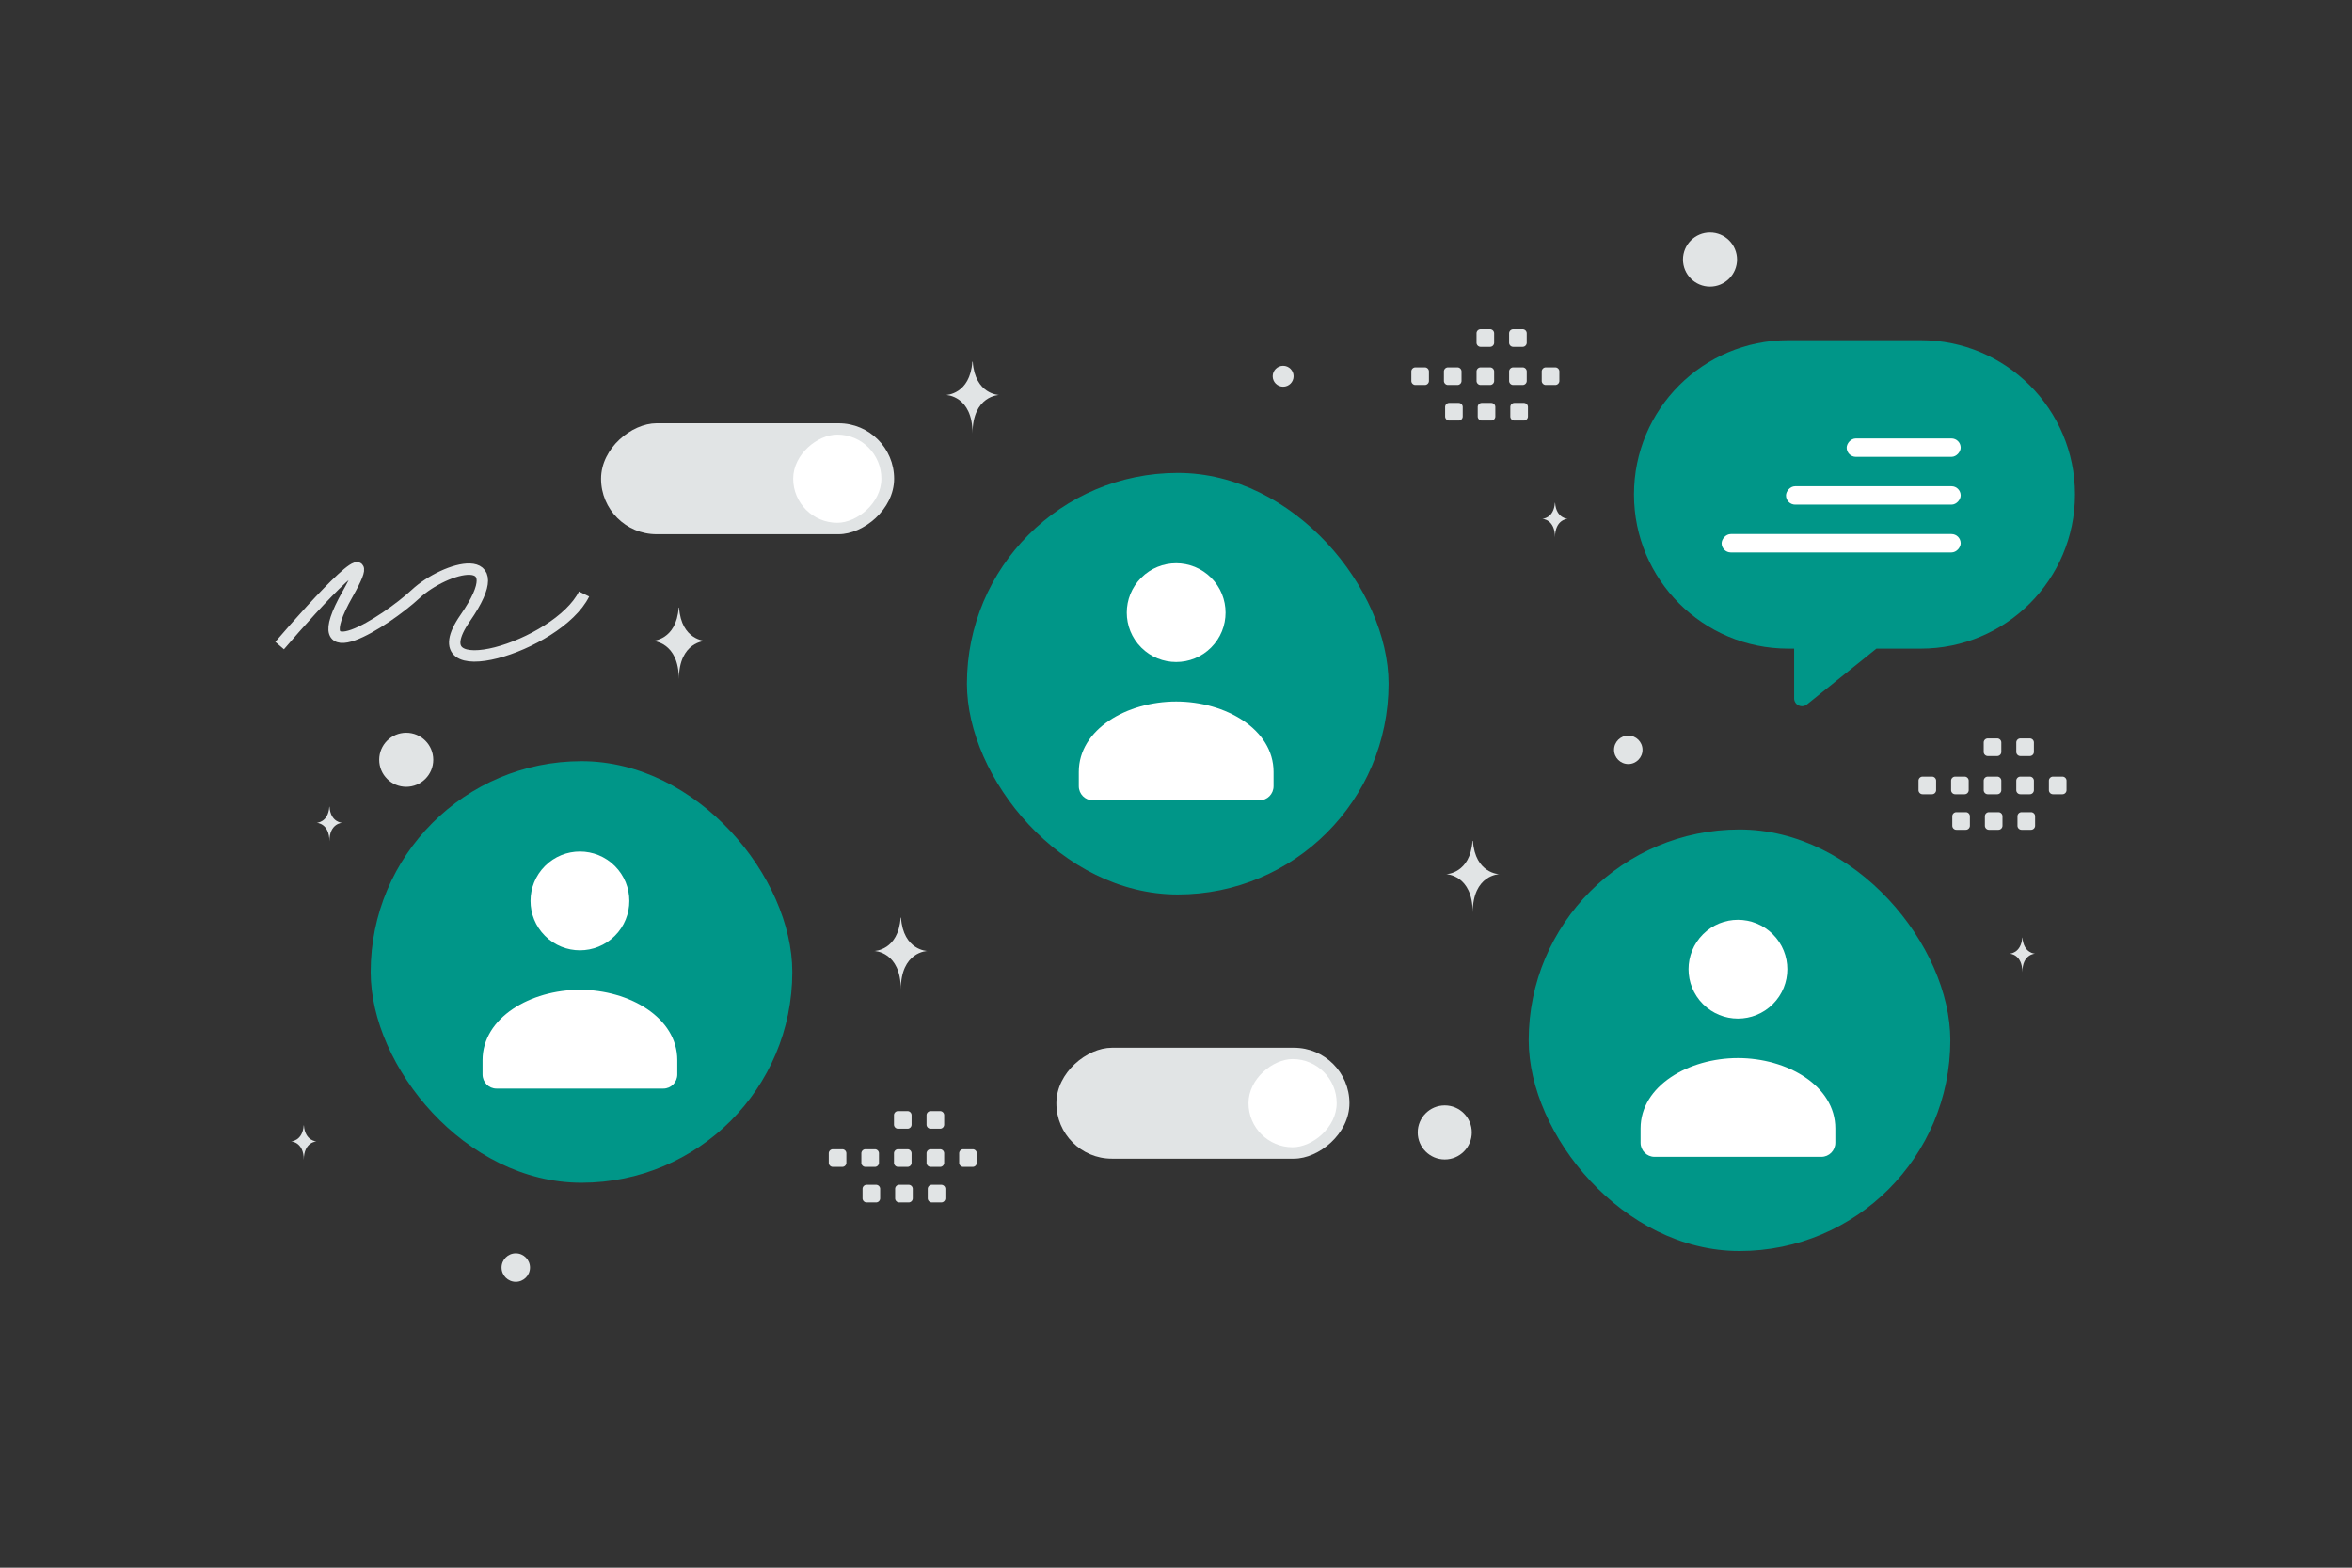 <svg width="900" height="600" viewBox="0 0 900 600" fill="none" xmlns="http://www.w3.org/2000/svg"><rect x="0" y="0" width="900" height="600" fill="#333333" stroke="none"/><path fill="transparent" d="M0 0h900v600H0z"/><rect x="342.141" y="162" width="42.461" height="112.141" rx="21.231" transform="rotate(90 342.141 162)" fill="#E1E4E5"/><rect x="337.265" y="166.331" width="33.751" height="33.751" rx="16.876" transform="rotate(90 337.265 166.331)" fill="#fff"/><rect x="516.369" y="401" width="42.461" height="112.141" rx="21.231" transform="rotate(90 516.369 401)" fill="#E1E4E5"/><rect x="511.493" y="405.331" width="33.751" height="33.751" rx="16.876" transform="rotate(90 511.493 405.331)" fill="#fff"/><rect x="141.84" y="291.334" width="161.335" height="161.335" rx="80.668" fill="#009688"/><path fill-rule="evenodd" clip-rule="evenodd" d="M259.171 405.842v5.394c0 2.977-2.385 5.394-5.323 5.394h-63.876c-2.939 0-5.323-2.417-5.323-5.394v-5.481c0-16.322 18.407-26.926 37.261-26.926 18.854 0 37.261 10.61 37.261 26.926m-23.901-74.313c7.381 7.381 7.381 19.348 0 26.729-7.381 7.382-19.349 7.382-26.73 0-7.381-7.381-7.381-19.348 0-26.729s19.349-7.381 26.73 0z" fill="#fff"/><rect x="584.96" y="317.464" width="161.335" height="161.335" rx="80.668" fill="#009688"/><path fill-rule="evenodd" clip-rule="evenodd" d="M702.292 431.972v5.394c0 2.977-2.385 5.394-5.323 5.394h-63.877c-2.938 0-5.323-2.417-5.323-5.394v-5.481c0-16.322 18.407-26.927 37.261-26.927 18.855 0 37.262 10.61 37.262 26.927m-23.902-74.313c7.381 7.381 7.381 19.348 0 26.729-7.381 7.382-19.348 7.382-26.729 0-7.382-7.381-7.382-19.348 0-26.729 7.381-7.381 19.348-7.381 26.729 0z" fill="#fff"/><rect x="370" y="181" width="161.335" height="161.335" rx="80.668" fill="#009688"/><path fill-rule="evenodd" clip-rule="evenodd" d="M487.331 295.507v5.394c0 2.978-2.385 5.394-5.323 5.394h-63.876c-2.938 0-5.323-2.416-5.323-5.394v-5.48c0-16.322 18.407-26.927 37.261-26.927 18.854 0 37.261 10.61 37.261 26.927m-23.901-74.313c7.381 7.381 7.381 19.348 0 26.729-7.382 7.381-19.349 7.381-26.73 0s-7.381-19.348 0-26.729c7.381-7.382 19.348-7.382 26.73 0z" fill="#fff"/><path d="M259.701 232.542h.147c.874 12.56 10.079 12.753 10.079 12.753s-10.15.201-10.15 14.714c0-14.513-10.151-14.714-10.151-14.714s9.201-.193 10.075-12.753zm303.761 89.277h.147c.874 12.56 10.079 12.753 10.079 12.753s-10.151.202-10.151 14.714c0-14.512-10.15-14.714-10.15-14.714s9.201-.193 10.075-12.753zm-218.839 29.397h.148c.873 12.559 10.079 12.753 10.079 12.753s-10.151.201-10.151 14.713c0-14.512-10.151-14.713-10.151-14.713s9.202-.194 10.075-12.753zm27.452-212.791h.148c.873 12.559 10.079 12.753 10.079 12.753s-10.151.201-10.151 14.713c0-14.512-10.151-14.713-10.151-14.713s9.202-.194 10.075-12.753zm222.918 53.989h.071c.422 6.062 4.865 6.155 4.865 6.155s-4.9.097-4.9 7.102c0-7.005-4.899-7.102-4.899-7.102s4.441-.093 4.863-6.155zm-468.977 116.34h.072c.421 6.063 4.864 6.156 4.864 6.156s-4.899.097-4.899 7.102c0-7.005-4.899-7.102-4.899-7.102s4.441-.093 4.862-6.156zm-9.798 121.94h.071c.422 6.062 4.865 6.156 4.865 6.156s-4.9.097-4.9 7.101c0-7.004-4.899-7.101-4.899-7.101s4.441-.094 4.863-6.156zm657.604-71.857h.071c.422 6.062 4.865 6.155 4.865 6.155s-4.9.097-4.9 7.102c0-7.005-4.899-7.102-4.899-7.102s4.441-.093 4.863-6.155z" fill="#E1E4E5"/><path fill-rule="evenodd" clip-rule="evenodd" d="M735.689 297.235h3.597c.87 0 1.57.708 1.57 1.57v3.598c0 .869-.707 1.57-1.57 1.57h-3.597c-.863 0-1.57-.708-1.57-1.57v-3.598c-.008-.862.7-1.57 1.57-1.57zm12.472 0h3.597c.863 0 1.571.708 1.571 1.57v3.598c0 .869-.708 1.57-1.571 1.57h-3.597c-.862 0-1.57-.708-1.57-1.57v-3.598c0-.862.708-1.57 1.57-1.57zm12.481 0h3.597c.862 0 1.57.708 1.57 1.57v3.598c0 .869-.708 1.57-1.57 1.57h-3.597a1.577 1.577 0 0 1-1.571-1.57v-3.598a1.568 1.568 0 0 1 1.571-1.57zm12.472 0h3.597c.863 0 1.57.708 1.57 1.57v3.598c0 .869-.707 1.57-1.57 1.57h-3.597c-.87 0-1.578-.708-1.578-1.57v-3.598a1.588 1.588 0 0 1 1.578-1.57zm12.473 0h3.597c.87 0 1.578.708 1.578 1.57v3.598c0 .869-.708 1.57-1.578 1.57h-3.597c-.863 0-1.57-.708-1.57-1.57v-3.598c0-.862.707-1.57 1.57-1.57zm-36.969 13.601h3.598c.862 0 1.57.707 1.57 1.57v3.604c0 .863-.708 1.571-1.57 1.571h-3.598c-.869 0-1.57-.708-1.57-1.571v-3.597a1.568 1.568 0 0 1 1.57-1.577zm12.473 0h3.597c.863 0 1.57.707 1.57 1.57v3.604c0 .863-.707 1.571-1.57 1.571h-3.597c-.863 0-1.57-.708-1.57-1.571v-3.597c-.008-.87.7-1.577 1.57-1.577zm12.473 0h3.597c.87 0 1.578.707 1.578 1.57v3.604c0 .863-.708 1.571-1.578 1.571h-3.597c-.863 0-1.57-.708-1.57-1.571v-3.597c0-.87.707-1.577 1.57-1.577zm-12.922-28.212h3.597c.862 0 1.57.708 1.57 1.571v3.597c0 .87-.708 1.57-1.57 1.57h-3.597a1.577 1.577 0 0 1-1.571-1.57v-3.597a1.568 1.568 0 0 1 1.571-1.571zm12.472 0h3.597c.863 0 1.57.708 1.57 1.571v3.597c0 .87-.707 1.57-1.57 1.57h-3.597c-.87 0-1.578-.708-1.578-1.57v-3.597a1.588 1.588 0 0 1 1.578-1.571zM318.698 439.861h3.598c.87 0 1.57.708 1.57 1.57v3.598c0 .869-.708 1.57-1.57 1.57h-3.598c-.862 0-1.57-.708-1.57-1.57v-3.598a1.568 1.568 0 0 1 1.57-1.57zm12.473 0h3.597c.862 0 1.57.708 1.57 1.57v3.598c0 .869-.708 1.57-1.57 1.57h-3.597c-.863 0-1.57-.708-1.57-1.57v-3.598c0-.862.707-1.57 1.57-1.57zm12.48 0h3.597c.863 0 1.571.708 1.571 1.57v3.598c0 .869-.708 1.57-1.571 1.57h-3.597c-.862 0-1.57-.708-1.57-1.57v-3.598c-.007-.862.7-1.57 1.57-1.57zm12.472 0h3.598c.862 0 1.57.708 1.57 1.57v3.598c0 .869-.708 1.57-1.57 1.57h-3.598c-.87 0-1.577-.708-1.577-1.57v-3.598a1.587 1.587 0 0 1 1.577-1.57zm12.473 0h3.598c.87 0 1.577.708 1.577 1.57v3.598c0 .869-.707 1.57-1.577 1.57h-3.598c-.862 0-1.57-.708-1.57-1.57v-3.598c0-.862.708-1.57 1.57-1.57zm-36.968 13.601h3.597c.863 0 1.57.707 1.57 1.57v3.604c0 .863-.707 1.571-1.57 1.571h-3.597c-.87 0-1.57-.708-1.57-1.571v-3.597c-.008-.87.7-1.577 1.57-1.577zm12.472 0h3.597c.863 0 1.571.707 1.571 1.57v3.604c0 .863-.708 1.571-1.571 1.571H344.1c-.862 0-1.57-.708-1.57-1.571v-3.597c-.007-.87.7-1.577 1.57-1.577zm12.473 0h3.598c.869 0 1.577.707 1.577 1.57v3.604c0 .863-.708 1.571-1.577 1.571h-3.598c-.862 0-1.57-.708-1.57-1.571v-3.597c0-.87.708-1.577 1.57-1.577zm-12.922-28.212h3.597c.863 0 1.571.708 1.571 1.571v3.597c0 .87-.708 1.57-1.571 1.57h-3.597c-.862 0-1.57-.708-1.57-1.57v-3.597a1.567 1.567 0 0 1 1.57-1.571zm12.472 0h3.598c.862 0 1.57.708 1.57 1.571v3.597c0 .87-.708 1.57-1.57 1.57h-3.598c-.87 0-1.577-.708-1.577-1.57v-3.597a1.587 1.587 0 0 1 1.577-1.571zm185.495-284.639h3.597c.87 0 1.57.707 1.57 1.57v3.597c0 .87-.708 1.57-1.57 1.57h-3.597c-.863 0-1.57-.707-1.57-1.57v-3.597c-.008-.863.7-1.57 1.57-1.57zm12.472 0h3.597c.862 0 1.57.707 1.57 1.57v3.597c0 .87-.708 1.57-1.57 1.57h-3.597a1.576 1.576 0 0 1-1.571-1.57v-3.597c0-.863.708-1.57 1.571-1.57zm12.48 0h3.597c.863 0 1.571.707 1.571 1.57v3.597c0 .87-.708 1.57-1.571 1.57h-3.597c-.862 0-1.57-.707-1.57-1.57v-3.597c-.007-.863.7-1.57 1.57-1.57zm12.472 0h3.598c.862 0 1.57.707 1.57 1.57v3.597c0 .87-.708 1.57-1.57 1.57h-3.598c-.87 0-1.577-.707-1.577-1.57v-3.597a1.587 1.587 0 0 1 1.577-1.57zm12.473 0h3.598c.87 0 1.577.707 1.577 1.57v3.597c0 .87-.707 1.57-1.577 1.57h-3.598c-.862 0-1.57-.707-1.57-1.57v-3.597c0-.863.708-1.57 1.57-1.57zm-36.968 13.6h3.597c.863 0 1.571.708 1.571 1.57v3.605c0 .862-.708 1.57-1.571 1.57h-3.597c-.87 0-1.57-.708-1.57-1.57v-3.597c-.007-.87.7-1.578 1.57-1.578zm12.472 0h3.598c.862 0 1.57.708 1.57 1.57v3.605c0 .862-.708 1.57-1.57 1.57h-3.598c-.862 0-1.57-.708-1.57-1.57v-3.597c-.007-.87.7-1.578 1.57-1.578zm12.473 0h3.598c.87 0 1.577.708 1.577 1.57v3.605c0 .862-.707 1.57-1.577 1.57h-3.598c-.862 0-1.57-.708-1.57-1.57v-3.597c0-.87.708-1.578 1.57-1.578zM566.57 126h3.597c.863 0 1.571.708 1.571 1.57v3.597c0 .87-.708 1.571-1.571 1.571h-3.597c-.862 0-1.57-.708-1.57-1.571v-3.597c-.007-.862.7-1.57 1.57-1.57zm12.472 0h3.598c.862 0 1.57.708 1.57 1.57v3.597c0 .87-.708 1.571-1.57 1.571h-3.598c-.87 0-1.577-.708-1.577-1.571v-3.597a1.587 1.587 0 0 1 1.577-1.57z" fill="#E1E4E5"/><path d="M107 247.088c14.587-17.039 40.212-44.843 26.019-19.749-17.74 31.367 14.784 10.455 26.02 0 11.235-10.456 37.846-18.007 18.923 9.294-18.923 27.3 35.481 11.036 45.534-9.294" stroke="#E1E4E5" stroke-width="4.355"/><path fill-rule="evenodd" clip-rule="evenodd" d="M625.244 189.227c0-32.6 26.428-59.027 59.028-59.027h50.701c32.6 0 59.027 26.427 59.027 59.027s-26.427 59.028-59.027 59.028h-16.962l-26.588 21.366c-1.968 1.582-4.892.181-4.892-2.345v-19.021h-2.259c-32.6 0-59.028-26.428-59.028-59.028z" fill="#009688"/><rect width="43.623" height="7.036" rx="3.518" transform="matrix(-1 0 0 1 750.256 167.808)" fill="#fff"/><rect width="66.842" height="7.036" rx="3.518" transform="matrix(-1 0 0 1 750.256 186.102)" fill="#fff"/><rect width="91.468" height="7.036" rx="3.518" transform="matrix(-1 0 0 1 750.256 204.396)" fill="#fff"/><circle r="10.343" transform="matrix(-1 0 0 1 654.343 99.343)" fill="#E1E4E5"/><circle r="4" transform="matrix(-1 0 0 1 491 144)" fill="#E1E4E5"/><circle r="10.343" transform="matrix(-1 0 0 1 155.449 290.79)" fill="#E1E4E5"/><circle r="10.343" transform="matrix(-1 0 0 1 552.842 433.416)" fill="#E1E4E5"/><circle r="5.444" transform="matrix(-1 0 0 1 623.067 286.979)" fill="#E1E4E5"/><circle r="5.444" transform="matrix(-1 0 0 1 197.366 485.132)" fill="#E1E4E5"/></svg>